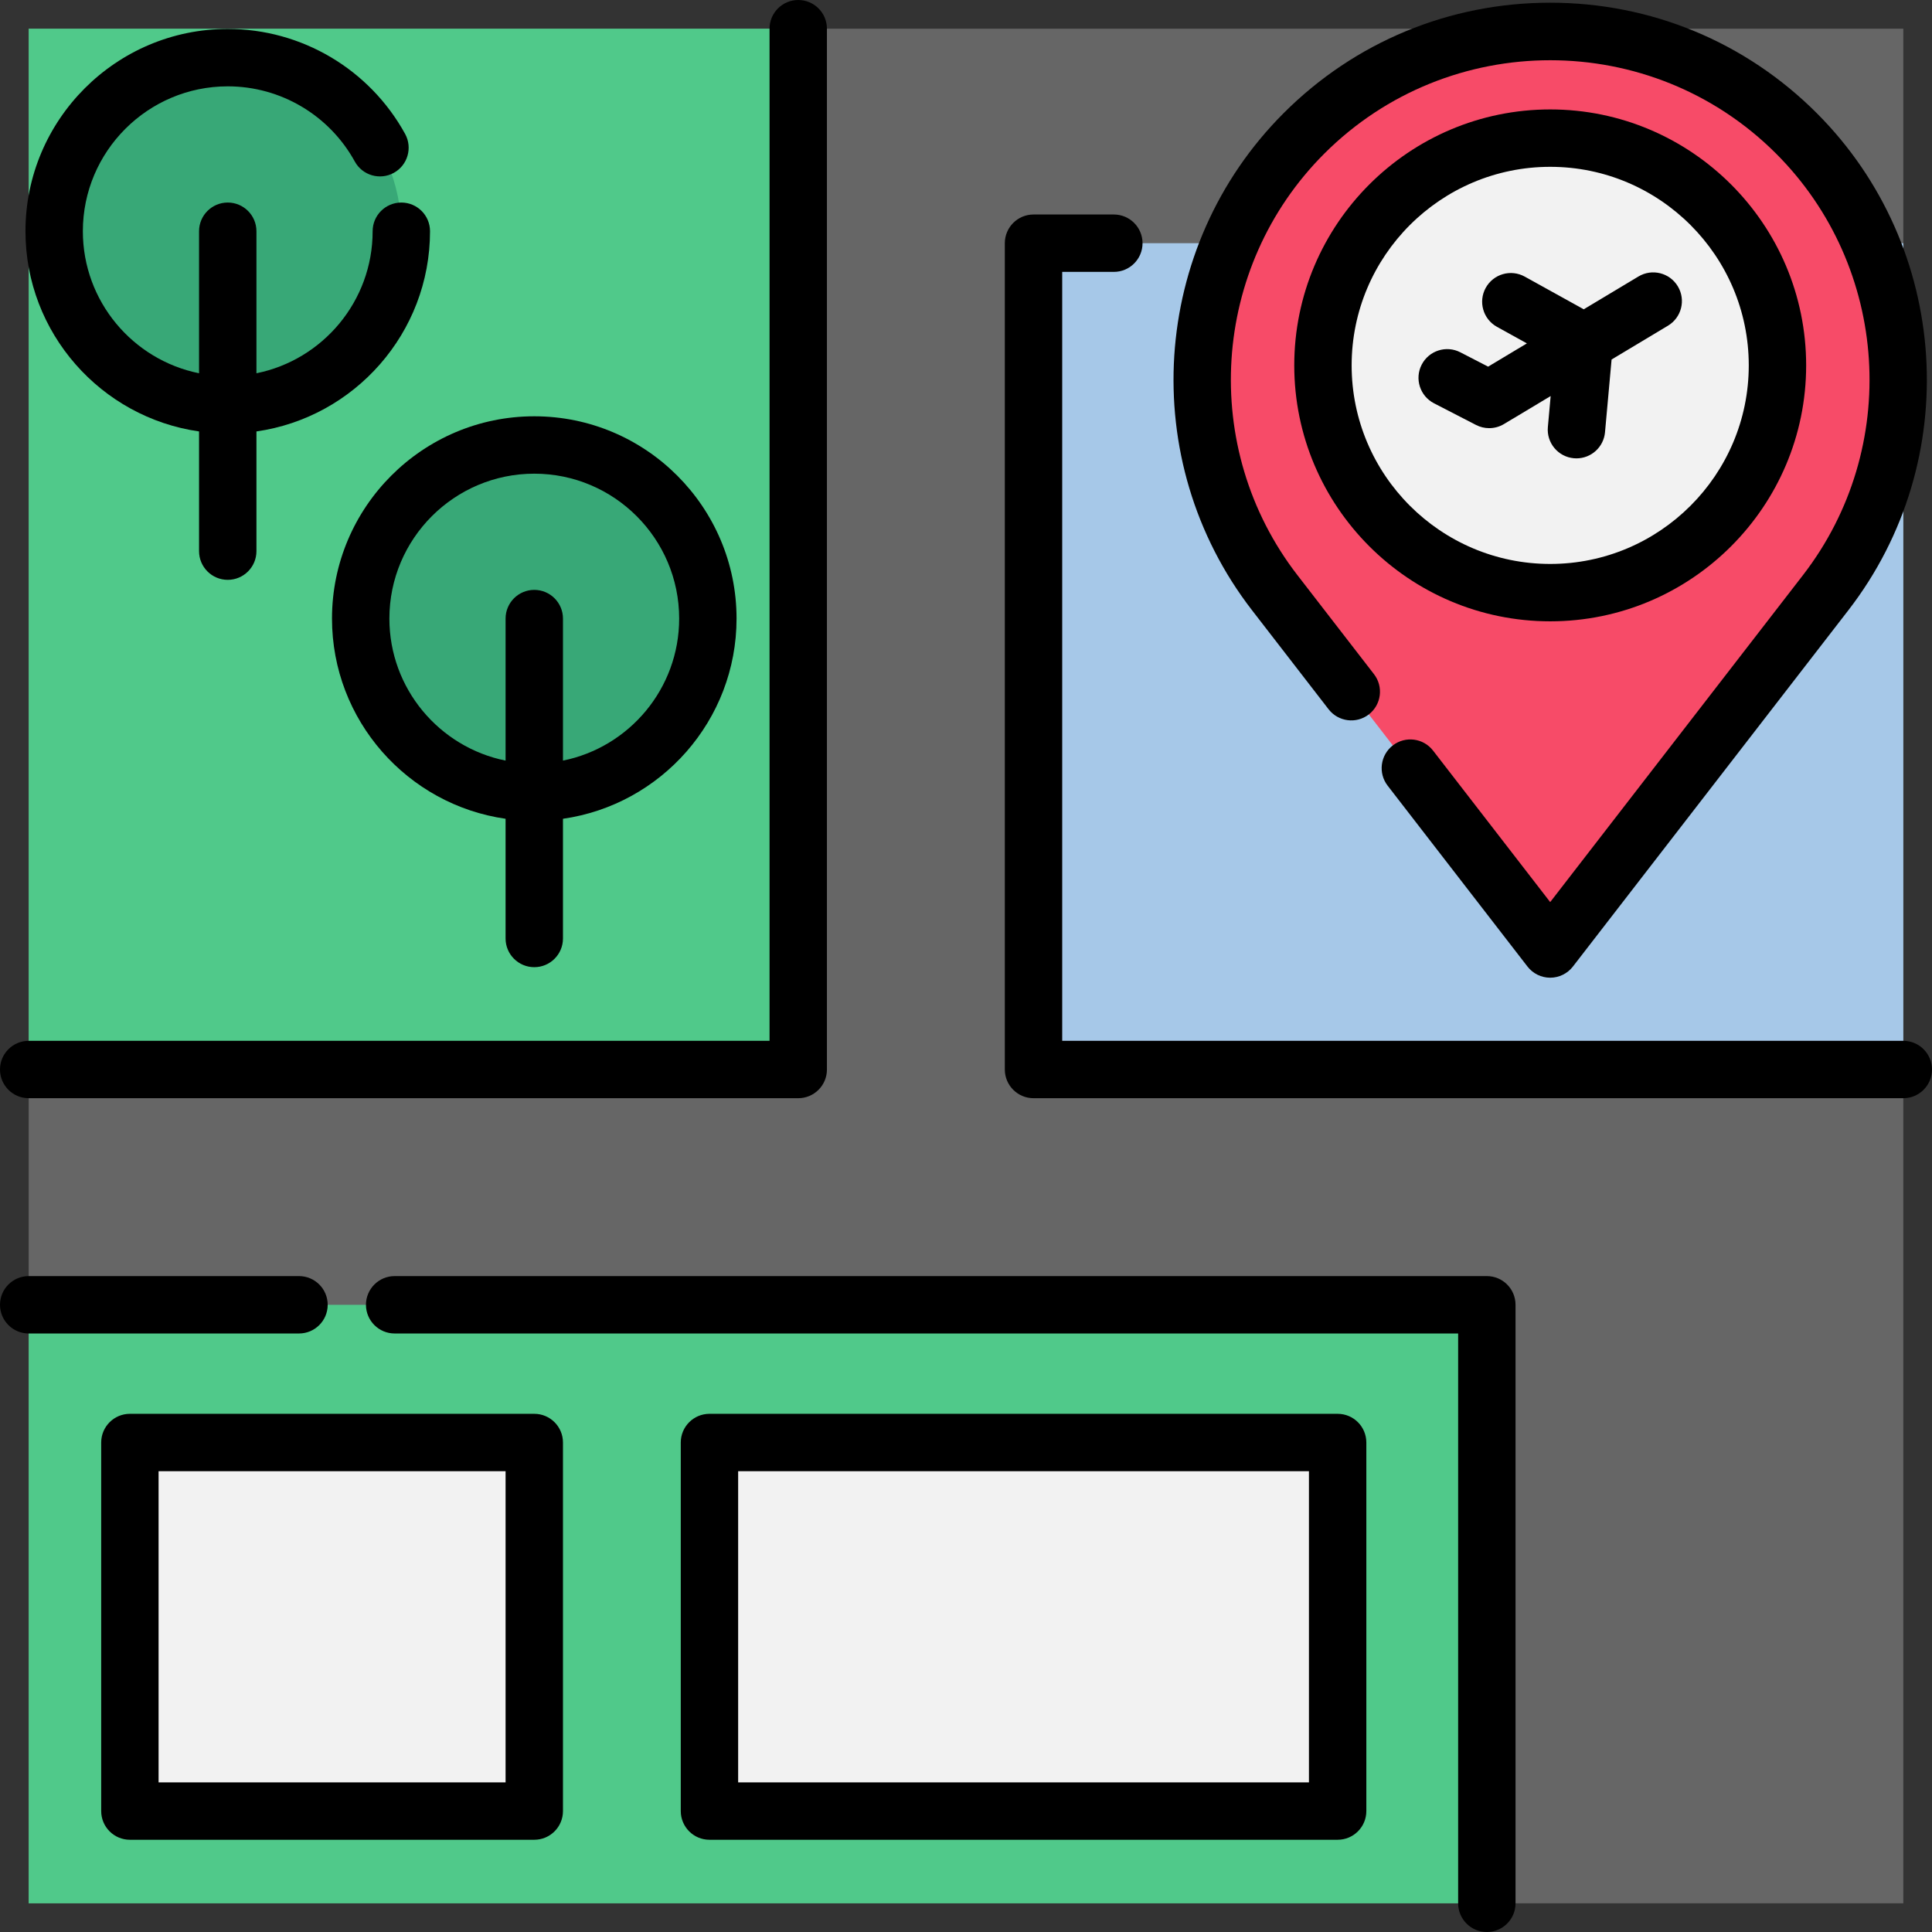 <?xml version="1.0" encoding="iso-8859-1"?>
<!-- Generator: Adobe Illustrator 19.0.0, SVG Export Plug-In . SVG Version: 6.00 Build 0)  -->
<svg version="1.1" id="Capa_1" xmlns="http://www.w3.org/2000/svg" xmlns:xlink="http://www.w3.org/1999/xlink" x="0px" y="0px"
	 viewBox="0 0 512 512" style="enable-background:new 0 0 512 512;" xml:space="preserve">
<rect x="0" y="0" width="512" height="512" fill="#333333" stroke="none"/>
<rect x="7.604" y="7.604" style="fill:#666666;" width="496.792" height="496.792"/>
<g>
	<rect x="7.604" y="7.604" style="fill:#50C98A;" width="203.938" height="275.831"/>
	<rect x="7.604" y="345.788" style="fill:#50C98A;" width="386.423" height="158.608"/>
</g>
<polyline style="fill:#A6C8E8;" points="504.396,283.433 273.891,283.433 273.891,64.449 504.396,64.449 "/>
<path style="fill:#F74B68;" d="M410.821,251.497l-73.013-94.442c-28.404-36.741-25.083-88.866,7.755-121.705l0,0
	c36.041-36.041,94.475-36.041,130.516,0l0,0c32.839,32.839,36.16,84.964,7.755,121.705L410.821,251.497z"/>
<g>
	<circle style="fill:#F2F2F2;" cx="410.817" cy="96.834" r="60.223"/>
	<rect x="34.422" y="382.276" style="fill:#F2F2F2;" width="107.165" height="97.675"/>
	<rect x="188.01" y="382.276" style="fill:#F2F2F2;" width="166.476" height="97.675"/>
</g>
<g>
	<circle style="fill:#38A877;" cx="60.355" cy="61.278" r="45.999"/>
	<circle style="fill:#38A877;" cx="141.586" cy="163.931" r="45.999"/>
</g>
<path d="M7.604,291.037h203.937c4.199,0,7.604-3.405,7.604-7.604V7.604c0-4.199-3.405-7.604-7.604-7.604
	c-4.199,0-7.604,3.405-7.604,7.604v268.225H7.604c-4.199,0-7.604,3.405-7.604,7.604C0,287.633,3.405,291.037,7.604,291.037z"/>
<path d="M394.027,338.179h-289.44c-4.199,0-7.604,3.405-7.604,7.604s3.405,7.604,7.604,7.604h281.836v151.01
	c0,4.199,3.405,7.604,7.604,7.604c4.199,0,7.604-3.405,7.604-7.604V345.783C401.631,341.583,398.227,338.179,394.027,338.179z"/>
<path d="M86.842,345.783c0-4.199-3.405-7.604-7.604-7.604H7.604c-4.199,0-7.604,3.405-7.604,7.604s3.405,7.604,7.604,7.604h71.634
	C83.438,353.386,86.842,349.982,86.842,345.783z"/>
<path d="M504.396,275.829H281.495V72.053h13.686c4.199,0,7.604-3.405,7.604-7.604s-3.405-7.604-7.604-7.604h-21.29
	c-4.199,0-7.604,3.405-7.604,7.604v218.983c0,4.199,3.405,7.604,7.604,7.604h230.505c4.199,0,7.604-3.405,7.604-7.604
	S508.595,275.829,504.396,275.829z"/>
<path d="M352.089,187.962c2.57,3.321,7.344,3.934,10.667,1.365c3.322-2.569,3.933-7.344,1.365-10.667l-20.299-26.255
	c-25.991-33.619-22.932-81.629,7.116-111.678c33.019-33.018,86.745-33.017,119.762,0c30.048,30.048,33.108,78.059,7.116,111.678
	l-66.998,86.661l-31.043-40.153c-2.568-3.322-7.343-3.933-10.667-1.365c-3.322,2.569-3.933,7.344-1.365,10.667l37.059,47.934
	c1.44,1.862,3.661,2.953,6.016,2.953s4.576-1.091,6.016-2.953l73.013-94.442c30.658-39.656,27.05-96.289-8.395-131.733
	C462.586,11.107,437.5,0.716,410.819,0.716c-26.682,0-51.768,10.391-70.635,29.258c-35.444,35.444-39.053,92.077-8.395,131.733
	L352.089,187.962z"/>
<path d="M478.65,96.83C478.65,59.428,448.222,29,410.821,29s-67.829,30.428-67.829,67.829s30.428,67.829,67.829,67.829
	C448.222,164.659,478.65,134.231,478.65,96.83z M358.199,96.83c0-29.016,23.606-52.621,52.621-52.621
	c29.016,0,52.621,23.606,52.621,52.621s-23.606,52.621-52.621,52.621C381.805,149.451,358.199,125.846,358.199,96.83z"/>
<path d="M417.087,121.441c0.233,0.021,0.464,0.031,0.693,0.031c3.89,0,7.208-2.971,7.564-6.92l1.742-19.277l14.944-8.963
	c3.601-2.16,4.77-6.83,2.611-10.433c-2.161-3.601-6.83-4.77-10.433-2.61l-14.499,8.696l-15.637-8.66
	c-3.675-2.035-8.301-0.706-10.336,2.968c-2.035,3.674-0.706,8.301,2.968,10.336l7.934,4.394l-10.272,6.16l-7.362-3.798
	c-3.733-1.924-8.319-0.46-10.244,3.272c-1.925,3.732-0.46,8.319,3.272,10.244l11.127,5.739c1.096,0.565,2.291,0.846,3.486,0.846
	c1.357,0,2.71-0.363,3.911-1.083l12.384-7.428l-0.743,8.224C409.821,117.366,412.905,121.063,417.087,121.441z"/>
<path d="M141.588,374.676H34.422c-4.199,0-7.604,3.405-7.604,7.604v97.673c0,4.199,3.405,7.604,7.604,7.604h107.166
	c4.199,0,7.604-3.405,7.604-7.604v-97.673C149.192,378.08,145.787,374.676,141.588,374.676z M133.984,472.349H42.026v-82.465h91.958
	V472.349z"/>
<path d="M354.489,374.676H188.015c-4.199,0-7.604,3.405-7.604,7.604v97.673c0,4.199,3.405,7.604,7.604,7.604h166.474
	c4.199,0,7.604-3.405,7.604-7.604v-97.673C362.092,378.08,358.688,374.676,354.489,374.676z M346.885,472.349H195.618v-82.465
	h151.266V472.349z"/>
<path d="M52.751,114.336v31.723c0,4.199,3.405,7.604,7.604,7.604s7.604-3.405,7.604-7.604v-31.723
	c25.968-3.705,46.002-26.081,46.002-53.056c0-4.199-3.405-7.604-7.604-7.604c-4.199,0-7.604,3.405-7.604,7.604
	c0,18.57-13.251,34.1-30.794,37.639v-37.64c0-4.199-3.405-7.604-7.604-7.604s-7.604,3.405-7.604,7.604v37.639
	c-17.543-3.538-30.794-19.069-30.794-37.639c0-21.172,17.226-38.398,38.398-38.398c14.013,0,26.916,7.636,33.674,19.93
	c2.024,3.68,6.648,5.024,10.327,3c3.68-2.024,5.024-6.647,3-10.327c-9.431-17.154-27.441-27.81-47.002-27.81
	c-29.558,0-53.606,24.048-53.606,53.606C6.749,88.256,26.783,110.631,52.751,114.336z"/>
<path d="M87.982,163.928c0,26.976,20.033,49.352,46.002,53.056v31.723c0,4.199,3.405,7.604,7.604,7.604s7.604-3.405,7.604-7.604
	v-31.723c25.968-3.705,46.002-26.081,46.002-53.056c0-29.558-24.048-53.606-53.606-53.606
	C112.03,110.322,87.982,134.37,87.982,163.928z M141.588,125.53c21.172,0,38.398,17.225,38.398,38.398
	c0,18.57-13.251,34.1-30.794,37.639v-37.639c0-4.199-3.405-7.604-7.604-7.604s-7.604,3.405-7.604,7.604v37.639
	c-17.543-3.538-30.794-19.069-30.794-37.639C103.19,142.756,120.415,125.53,141.588,125.53z"/>
<g>
</g>
<g>
</g>
<g>
</g>
<g>
</g>
<g>
</g>
<g>
</g>
<g>
</g>
<g>
</g>
<g>
</g>
<g>
</g>
<g>
</g>
<g>
</g>
<g>
</g>
<g>
</g>
<g>
</g>
</svg>
